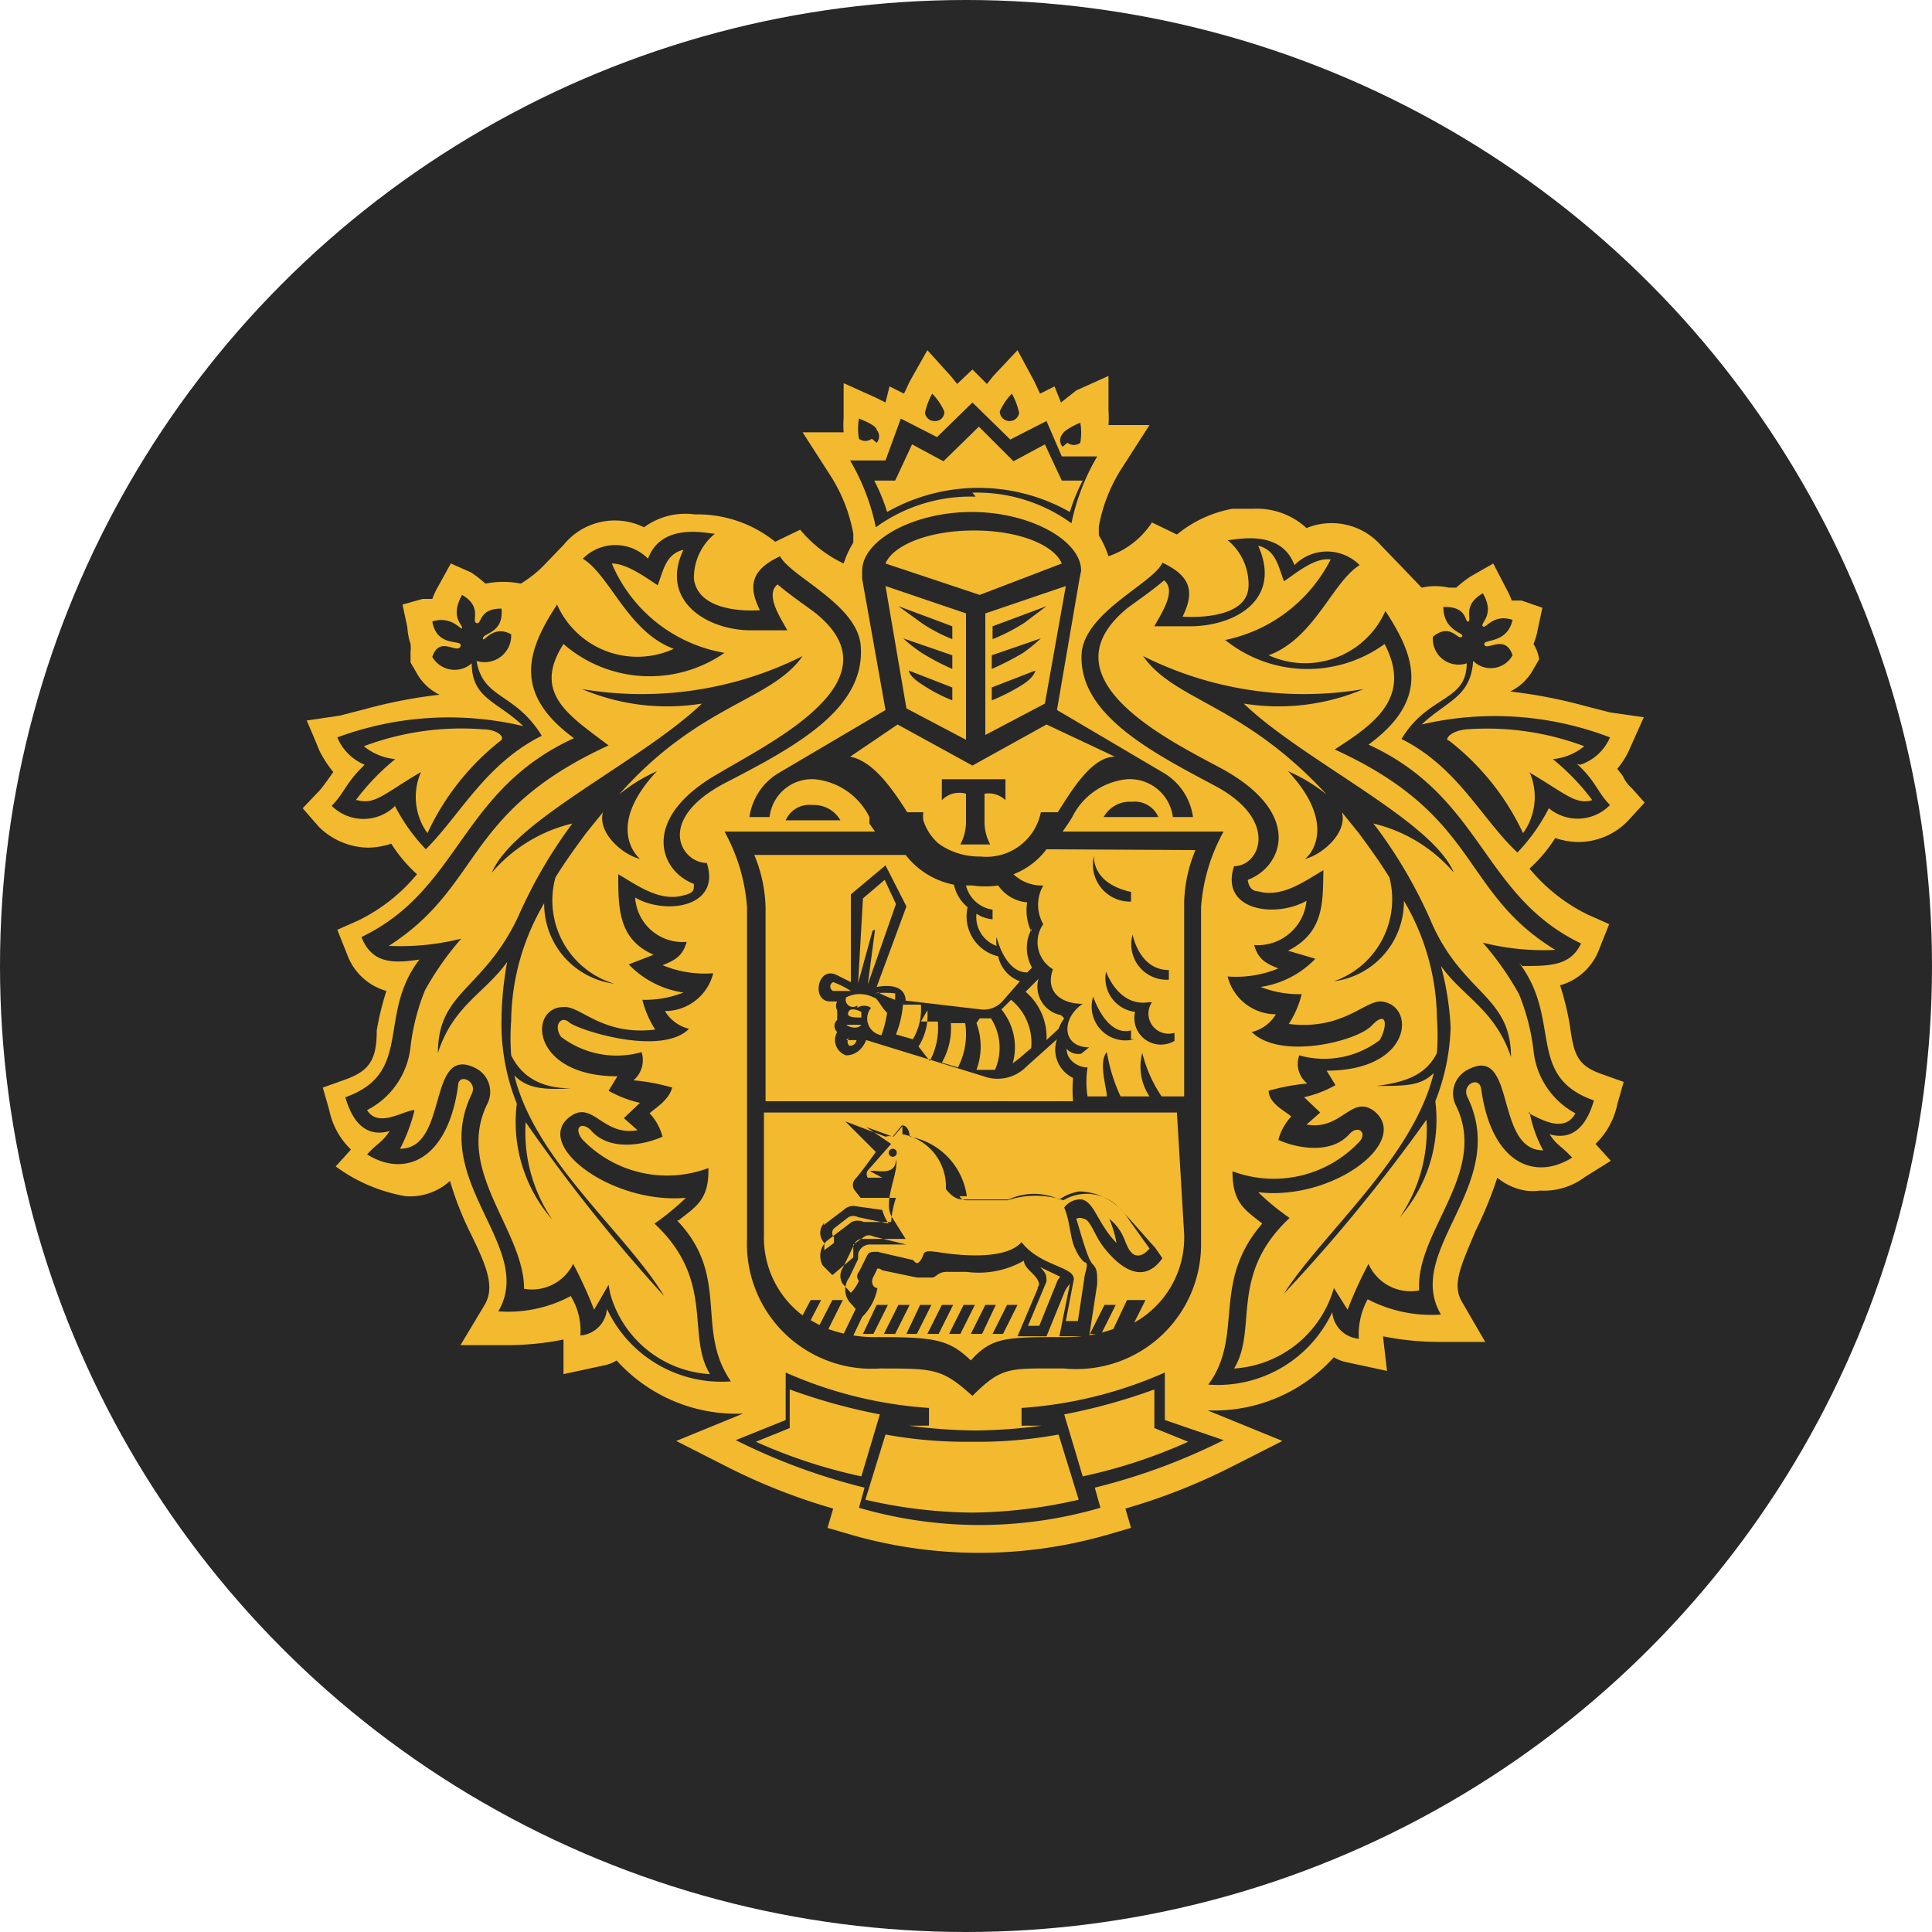 <svg id="Слой_1" data-name="Слой 1" xmlns="http://www.w3.org/2000/svg" viewBox="0 0 24 24"><defs><style>.cls-1,.cls-4{fill:#282828;}.cls-2,.cls-3{fill:#f3ba2f;}.cls-3,.cls-4{fill-rule:evenodd;}</style></defs><title>tinkoff</title><circle class="cls-1" cx="12" cy="12" r="12"/><path class="cls-2" d="M20.27,9.79a.42.42,0,0,1-.11-.15l-.07-.09a1,1,0,0,0,.16-.26l.17-.38L20,8.85l-.31-.08a6.15,6.15,0,0,0-.93-.18.65.65,0,0,0,.29-.28l.07-.12A.51.51,0,0,0,19.05,8a.84.84,0,0,0,.05-.17l.06-.28-.26-.09-.12,0a1,1,0,0,0-.07-.15L18.55,7l-.28.16a1.41,1.41,0,0,0-.18.14H18a.77.77,0,0,0-.34,0l-.23-.24-.27-.28a.82.82,0,0,0-.93-.22.91.91,0,0,0-.66-.24l-.26,0a1.52,1.52,0,0,0-.69.32l-.31-.15a1.05,1.05,0,0,1-.54.42,1.23,1.23,0,0,0-.12-.26l0-.11a2,2,0,0,1,.27-.7l.36-.56-.51,0a1.21,1.21,0,0,0,0-.18l0-.43-.4.18L13.18,5,13.1,4.8l-.18.09-.07-.15-.21-.39-.3.32-.08.1-.18-.18-.19.18-.08-.1-.29-.32-.22.39-.07.15-.18-.09L11,5l-.12-.06-.4-.18,0,.43a1.21,1.21,0,0,0,0,.18l-.51,0,.36.56a2,2,0,0,1,.27.7l0,.11a1.23,1.23,0,0,0-.12.26,1.58,1.58,0,0,1-.54-.42l-.31.15a1.54,1.54,0,0,0-1-.34A.87.87,0,0,0,8,6.55.82.82,0,0,0,7,6.77l-.27.28a1.57,1.57,0,0,1-.26.2,1.12,1.12,0,0,0-.44,0,1.41,1.41,0,0,0-.18-.14L5.6,7l-.16.29a1,1,0,0,0-.07.15l-.12,0L5,7.51l.06.28A.84.84,0,0,0,5.1,8a.36.36,0,0,1,0,.09l0,.14.07.12a.65.65,0,0,0,.29.28,6.15,6.15,0,0,0-.93.18l-.31.08-.41.06.09.21.07.17a1.45,1.45,0,0,0,.17.26s-.13.19-.18.24l-.2.21.2.23a.89.89,0,0,0,.61.26.93.93,0,0,0,.29-.05,1.82,1.82,0,0,0,.32.38,2.19,2.19,0,0,1-.72.57l-.27.12.12.3a.73.73,0,0,0,.49.46,3.48,3.48,0,0,0-.12.49c0,.35-.08.5-.39.61l-.28.1.08.28a.94.94,0,0,0,.27.49l-.19.21a2.06,2.06,0,0,0,.87.37.74.74,0,0,0,.55-.19,3.94,3.94,0,0,0,.26.66c.2.41.3.66.17.88l-.3.5.59,0a3.58,3.58,0,0,0,.69-.07v0l0,.43.51-.11a.47.47,0,0,0,.15-.06,2,2,0,0,0,1.57.66h0l-.83.34.61.31a7.48,7.48,0,0,0,1.34.53l-.07.24.31.09a5.75,5.75,0,0,0,3.15,0l.31-.09-.07-.24a7.48,7.48,0,0,0,1.34-.53l.61-.31L15,17.52h0a2,2,0,0,0,1.57-.66.47.47,0,0,0,.15.06l.51.11-.05-.43v0a3.58,3.58,0,0,0,.69.07l.58,0-.29-.5c-.13-.22,0-.47.17-.88a5,5,0,0,0,.27-.66.74.74,0,0,0,.35.16.65.65,0,0,0,.18,0,.85.85,0,0,0,.56-.17l.32-.2-.19-.21a.94.94,0,0,0,.27-.49l.08-.28-.28-.1c-.31-.11-.34-.26-.39-.61a3.48,3.48,0,0,0-.12-.49.73.73,0,0,0,.49-.46l.12-.3-.27-.12a2.19,2.19,0,0,1-.72-.57,1.82,1.82,0,0,0,.32-.38.93.93,0,0,0,.29.05h0a.86.86,0,0,0,.61-.26l.21-.23Z"/><path class="cls-3" d="M9.51,13.68V11.27a1.8,1.8,0,0,0-.14-.65h1.87a1.09,1.09,0,0,0,1.67,0h1.87a1.8,1.8,0,0,0-.14.65v2.41ZM12.08,17c-.27-.26-.45-.29-1.15-.29a1.27,1.27,0,0,1-1.42-1.28V13.82h5.13v1.57a1.27,1.27,0,0,1-1.42,1.28c-.7,0-.88,0-1.14.29"/><path class="cls-2" d="M9.81,17.26v.48l-.42.17a6.49,6.49,0,0,0,1.31.43l.23-.77a7.2,7.2,0,0,1-1.12-.31"/><path class="cls-2" d="M12.08,17.91A5.54,5.54,0,0,1,11,17.82l-.25.81a6.06,6.06,0,0,0,1.33.16,6.12,6.12,0,0,0,1.32-.16l-.25-.81a5.5,5.5,0,0,1-1.07.09"/><path class="cls-2" d="M14.34,17.26a7.2,7.2,0,0,1-1.12.31l.23.77a6.49,6.49,0,0,0,1.31-.43l-.42-.17Z"/><path class="cls-2" d="M8.94,9.51c.65-.35,2.25-1.12,1.17-2-.15-.11-.31-.22-.45-.34-.17.13.06.45.12.57l-.45,0c-.55,0-1.14-.33-.84-1-.22.05-.25.26-.32.44C8,7.2,7.79,7,7.6,7a1.86,1.86,0,0,0,1.3,1A1.63,1.63,0,0,1,7,8c-.35.67.14,1,.61,1.31C5.75,10.09,6,11,4.83,11.75a3.08,3.08,0,0,0,.9-.09,3.7,3.7,0,0,0-.45.64,2.7,2.7,0,0,0-.18.7,1,1,0,0,1-.52.78c.14.26.46.06.59,0a2.16,2.16,0,0,1-.18.48c.61,0,.33-1.33.94-1a.33.33,0,0,1,.14.45c-.4.83.51,1.56.46,2.29a.57.57,0,0,0,.61-.31,5.24,5.24,0,0,1,.26.57L7.58,16a1.37,1.37,0,0,0,1.24,1c-.3-.49.07-1.16-.69-1.87a3,3,0,0,0,.39-.32c-.92.11-1.89-.62-1.45-1,.29-.23.41.24.85.16l-.17-.15.2-.19a1.43,1.43,0,0,1-.39-.15l.11-.18c-1.08,0-1.11-.83-.67-.86.21,0,.48.36,1.14.28A1.22,1.22,0,0,1,8,12.37a1.31,1.31,0,0,0,.51-.09,1.18,1.18,0,0,1-.68-.35l.31-.12c-.45-.23-.43-.62-.44-1,.24.14.52.35.82.26.07,0,.11-.06.12-.14-.43-.16-.71-.82.32-1.38m-.78.07c-.57.61-.33,1-.21,1.09-.21-.05-.53-.32-.46-.58l-.21.26c-.14.19-.27.37-.38.55a1.08,1.08,0,0,0,.69,1.29,1,1,0,0,1-.87-1,2.93,2.93,0,0,0-.41,1.46,2.86,2.86,0,0,0,0,.43c.13.26.36.36.75.41-.36,0-.55,0-.71-.16.25,1.05,1.39,2,1.86,2.74a20.67,20.67,0,0,1-1.77-2.16,1.93,1.93,0,0,0,.33,1.21,1.84,1.84,0,0,1-.44-1.44,2.69,2.69,0,0,1-.19-.92A4.25,4.25,0,0,1,6.25,12c-.28.39-.67.54-.86,1.13,0-.77.6-.78,1-1.7a5.63,5.63,0,0,1,.67-1.15,1.89,1.89,0,0,0-1,.61c.27-.65,1.87-1.39,2.61-2.1a2.71,2.71,0,0,1-1.49-.18A4.46,4.46,0,0,0,10,8.15c-.39.56-1.24.59-2.28,1.72a2.05,2.05,0,0,1,.47-.29"/><path class="cls-2" d="M19.05,13a2.7,2.7,0,0,0-.18-.7,3.7,3.7,0,0,0-.45-.64,3.08,3.08,0,0,0,.9.09c-1.19-.73-.92-1.66-2.74-2.49.48-.36,1-.64.62-1.31a1.63,1.63,0,0,1-1.95.11,1.9,1.9,0,0,0,1.31-1c-.2,0-.44.18-.58.27-.07-.18-.1-.39-.32-.44.3.63-.29,1-.85,1l-.44,0c.06-.12.29-.44.12-.57-.14.12-.3.23-.45.34-1.08.84.52,1.61,1.17,2,1,.56.75,1.22.32,1.38,0,.08.05.11.12.14.3.09.58-.12.82-.26,0,.42,0,.81-.44,1l.31.12c-.27.2-.35.31-.67.35a1.23,1.23,0,0,0,.5.09,1.22,1.22,0,0,1-.16.37c.66.08.93-.3,1.14-.28.44,0,.41.86-.67.86l.11.18a1.43,1.43,0,0,1-.39.15l.2.19-.17.15c.44.08.56-.39.85-.16.44.35-.53,1.08-1.45,1a3,3,0,0,0,.39.32c-.76.71-.39,1.38-.69,1.87a1.38,1.38,0,0,0,1.24-1l.18.31A5.24,5.24,0,0,1,17,15.7a.57.57,0,0,0,.61.31c-.05-.73.86-1.46.46-2.29a.33.33,0,0,1,.14-.45c.62-.31.33,1,.94,1a1.62,1.62,0,0,1-.17-.48c.13,0,.44.23.58,0a1,1,0,0,1-.52-.78M17.9,12a3.61,3.61,0,0,1,.07.84,2.69,2.69,0,0,1-.19.92,1.84,1.84,0,0,1-.44,1.44,1.93,1.93,0,0,0,.33-1.21A20.67,20.67,0,0,1,15.9,16.1c.47-.78,1.61-1.69,1.86-2.74-.16.16-.35.18-.71.16.39,0,.62-.15.75-.41a2.86,2.86,0,0,0,0-.43,2.93,2.93,0,0,0-.41-1.46,1,1,0,0,1-.87,1,1.08,1.08,0,0,0,.69-1.29c-.11-.18-.24-.36-.38-.55l-.21-.26c.07.26-.25.53-.46.58.12-.11.36-.48-.21-1.09a2.05,2.05,0,0,1,.47.29c-1-1.13-1.89-1.16-2.28-1.72a4.46,4.46,0,0,0,2.74.41,2.71,2.71,0,0,1-1.49.18c.74.71,2.34,1.45,2.61,2.1a1.89,1.89,0,0,0-1-.61,5.91,5.91,0,0,1,.67,1.15c.43.92,1,.93,1,1.7-.2-.6-.59-.74-.87-1.13"/><path class="cls-2" d="M12.91,10.62a1,1,0,0,1-.83.39l-.24,0a.53.53,0,0,0,.17.28.51.51,0,0,0,.38.61.42.42,0,0,0,.27.31l-.21.24a.31.31,0,0,1-.27.11l-.94-.11c0-.1-.07-.22-.36-.17l.37-1L11,10.75l-.43.36,0,1.09-.18-.09c-.24-.11-.31.33-.08.33h.09a.11.11,0,0,0,0,.11s0,.09,0,.12a.1.1,0,0,0,0,.15.2.2,0,0,0,.11.29c.14,0,.22-.11.25-.19l1.46.45a.5.5,0,0,0,.53-.12l.38-.34a.39.39,0,0,0,.19.48,2,2,0,0,0,0,.29h1.32V11.27a1.8,1.8,0,0,1,.14-.65H12.91Z"/><path class="cls-2" d="M10.72,14.66l0,0c0,.05.06,0,.11,0l.07,0s.31.08.32-.15c0,.17-.17.52-.05.72l.17.27h-.53a.11.11,0,0,0-.11.07l-.14.29a.18.18,0,0,0,0,.2l.1.11a.5.5,0,0,0,.1-.15l0,0a.08.08,0,0,1,0-.11l.09-.18c0-.07.06-.08.14-.07l.43.1s.08,0,.11,0,.15-.1.25-.09.78.09,1-.13c.23.3.68.3.65.46l-.1.52h.15l.08-.53c0-.06.05-.15,0-.2a.42.42,0,0,1-.1-.14c-.08-.14-.07-.35-.15-.54a.25.25,0,0,1,.22-.1c.16,0,.2.31.43.54a1.49,1.49,0,0,0-.09-.3.63.63,0,0,1,.19.26c0,.08,0,.15.13.19s.12,0,.18-.08l-.25-.35a.72.72,0,0,0-.62-.35.48.48,0,0,0-.25.09.75.75,0,0,0-.63,0l-.58,0c-.11,0-.2-.13-.2-.13a.66.66,0,0,0-.54-.68s0-.09,0-.12l-.12.15L10.76,14l.26.21-.29.33a.08.08,0,0,0,0,.09"/><path class="cls-2" d="M10.35,15.34a.18.18,0,0,0,0,.25l0,.09.12-.1,0-.06a.08.08,0,0,1,0-.11l.18-.14a.13.13,0,0,1,.12,0l.38.08a.51.51,0,0,1-.08-.17l-.36-.05a.18.18,0,0,0-.12.05Z"/><path class="cls-2" d="M12.77,16.47h.14l.23-.57,0,0-.25-.12c.06.08.11.11.08.18Z"/><path class="cls-2" d="M12.89,8.8l.27-1.52-1,.34V9.19Zm-.57-1L13,7.53l-.28.21a2.34,2.34,0,0,1-.39.2Zm0,.36.61-.21a2.08,2.08,0,0,1-.22.18,3.64,3.64,0,0,1-.39.2Zm0,.4.54-.21s0,.07-.15.17a2.34,2.34,0,0,1-.39.2Z"/><path class="cls-2" d="M11.1,10.15l0,0h.2v0a.38.38,0,0,0,0,.1.64.64,0,0,0,.19.29.87.87,0,0,0,.52.16.69.69,0,0,0,.75-.55v0H13l0,0c.19-.3.43-.64.71-.69L13,9l-.93.51L11.15,9l-.76.44c.28,0,.52.39.71.69"/><path class="cls-2" d="M12,9.19V7.62l-1-.34.27,1.52Zm-.17-.49a2,2,0,0,1-.38-.2c-.16-.1-.16-.17-.16-.17l.54.21Zm0-.92v.16a2,2,0,0,1-.38-.2l-.29-.21Zm0,.36v.17a3,3,0,0,1-.38-.2,1.79,1.79,0,0,1-.23-.18Z"/><path class="cls-2" d="M12.08,6.6c-.58,0-1,.19-1.1.41l1.1.44L13.17,7c-.09-.22-.52-.41-1.09-.41"/><path class="cls-2" d="M12.08,6a2.34,2.34,0,0,1,1.13.3,1.68,1.68,0,0,1,.16-.39l-.26,0-.21-.45-.39.21-.43-.43-.44.43-.39-.21L11,5.92l-.26,0a2.27,2.27,0,0,1,.16.39A2.35,2.35,0,0,1,12.08,6"/><path class="cls-2" d="M19.25,9.43a.72.72,0,0,0,.39-.16,3.44,3.44,0,0,0-1.46-.21c-.18,0-.28.1-.22.14a3.14,3.14,0,0,1,.91,1.15A.77.77,0,0,0,19,9.59c.46.27.58.41.79.35a2.85,2.85,0,0,0-.49-.51"/><path class="cls-2" d="M5.28,10.35A3.14,3.14,0,0,1,6.19,9.2c.06,0,0-.12-.22-.14a3.44,3.44,0,0,0-1.46.21.72.72,0,0,0,.39.16,2.85,2.85,0,0,0-.49.51c.22.06.33-.08.79-.35a.77.77,0,0,0,.08.76"/><path class="cls-4" d="M8.43,15.16c.21-.17.38-.25.37-.65a1.46,1.46,0,0,1-1.57-.36c-.11-.15,0-.22.11-.11.25.29.72.16.89.08a.68.68,0,0,0-.16-.29c.06-.06.24-.16.28-.32a2.52,2.52,0,0,0-.48-.09.33.33,0,0,0,.1-.35,1.14,1.14,0,0,1-1-.19c-.1-.14,0-.27.1-.18s1.14.43,1.49.08a.48.48,0,0,1-.3-.22.62.62,0,0,0,.6-.47,1.37,1.37,0,0,1-.63-.1c.15-.06.25-.11.3-.29a.59.59,0,0,1-.64-.55c.38.22,1.07.12.89-.43-.32,0-.65-.54.24-1S10.77,8.79,10.69,8c-.06-.5-.87-.84-1-1.09-.34.16-.41.35-.25.67,0,0-.76.07-.82-.39a.71.71,0,0,1,.26-.56c-.09,0-.66-.15-.83.31a.57.57,0,0,0-.81,0c.34.21.56.91,1.13,1.12a1.09,1.09,0,0,1-1.45-.55c-.36.55-.57,1.09.21,1.66-1.42.65-1.41,1.88-2.64,2.47.13.33.39.33.72.28-.53.69-.07,1.41-.92,1.71.08.28.24.51.55.42-.09.14-.14.14-.28.29.46.29,1,.08,1.13-.85,0-.17.25-.06.17.1-.53,1.09.8,1.9.33,2.7a1.65,1.65,0,0,0,.9-.19.83.83,0,0,1,.12.49.36.36,0,0,0,.33-.33,1.57,1.57,0,0,0,1.54.9c-.45-.65,0-1.3-.67-2m-.85.8-.18.31a5.24,5.24,0,0,0-.26-.57.57.57,0,0,1-.61.31c0-.73-.86-1.46-.46-2.29a.33.33,0,0,0-.14-.45c-.61-.31-.33,1-.94,1a2.16,2.16,0,0,0,.18-.48c-.13,0-.45.23-.59,0A1,1,0,0,0,5.1,13a2.7,2.7,0,0,1,.18-.7,3.7,3.7,0,0,1,.45-.64,3.08,3.08,0,0,1-.9.09C6,11,5.75,10.09,7.56,9.26,7.09,8.9,6.6,8.62,7,8a1.63,1.63,0,0,0,2,.11A1.86,1.86,0,0,1,7.6,7c.19,0,.43.18.57.27.07-.18.1-.39.32-.44-.3.63.29,1,.84,1l.45,0c-.06-.12-.29-.44-.12-.57.14.12.3.23.45.34,1.08.84-.52,1.61-1.17,2-1,.56-.75,1.22-.32,1.38,0,.08,0,.11-.12.14-.3.09-.58-.12-.82-.26,0,.42,0,.81.44,1l-.31.12a1.18,1.18,0,0,0,.68.35,1.31,1.31,0,0,1-.51.09,1.22,1.22,0,0,0,.16.37c-.66.08-.93-.3-1.14-.28-.44,0-.41.86.67.86l-.11.18a1.43,1.43,0,0,0,.39.15l-.2.19.17.15c-.44.08-.56-.39-.85-.16-.44.35.53,1.08,1.45,1a3,3,0,0,1-.39.32c.76.71.39,1.38.69,1.87a1.37,1.37,0,0,1-1.24-1"/><path class="cls-4" d="M6.39,13.36c.16.16.35.18.71.16-.39,0-.62-.15-.75-.41a2.86,2.86,0,0,1,0-.43,2.93,2.93,0,0,1,.41-1.46,1,1,0,0,0,.87,1A1.08,1.08,0,0,1,6.9,10.9c.11-.18.24-.36.38-.55l.21-.26c-.07.26.25.53.46.58-.12-.11-.36-.48.21-1.09a2.05,2.05,0,0,0-.47.29c1-1.13,1.89-1.16,2.28-1.72a4.46,4.46,0,0,1-2.74.41,2.71,2.71,0,0,0,1.49.18c-.74.71-2.34,1.45-2.61,2.1a1.89,1.89,0,0,1,1-.61,5.91,5.91,0,0,0-.67,1.15c-.43.92-1,.93-1,1.7.19-.59.58-.74.86-1.13a4.25,4.25,0,0,0-.07.84,2.69,2.69,0,0,0,.19.92,1.84,1.84,0,0,0,.44,1.44,1.93,1.93,0,0,1-.33-1.21A20.67,20.67,0,0,0,8.25,16.1c-.47-.78-1.61-1.69-1.86-2.74"/><path class="cls-4" d="M17.06,10.23a1.89,1.89,0,0,1,1,.61c-.27-.65-1.87-1.39-2.61-2.1a2.71,2.71,0,0,0,1.49-.18,4.46,4.46,0,0,1-2.74-.41c.39.56,1.24.59,2.28,1.72A2.05,2.05,0,0,0,16,9.58c.57.61.33,1,.21,1.09.21-.05.53-.32.46-.58l.21.26c.14.19.27.37.38.55a1.08,1.08,0,0,1-.69,1.29,1,1,0,0,0,.87-1,2.93,2.93,0,0,1,.41,1.46,2.86,2.86,0,0,1,0,.43c-.13.26-.36.36-.75.41.36,0,.55,0,.71-.16-.25,1.05-1.39,2-1.86,2.74a20.67,20.67,0,0,0,1.77-2.16,1.93,1.93,0,0,1-.33,1.21,1.84,1.84,0,0,0,.44-1.44,2.69,2.69,0,0,0,.19-.92A3.61,3.61,0,0,0,17.9,12c.28.39.67.54.87,1.13,0-.77-.61-.78-1-1.7a5.91,5.91,0,0,0-.67-1.15"/><path class="cls-4" d="M18.91,12c.34,0,.6,0,.73-.28-1.23-.59-1.22-1.82-2.64-2.47.78-.57.57-1.11.21-1.66a1.09,1.09,0,0,1-1.45.55c.57-.21.79-.91,1.13-1.12a.57.57,0,0,0-.81,0c-.17-.46-.74-.31-.83-.31a.71.71,0,0,1,.26.56c0,.46-.82.39-.82.39.16-.32.09-.51-.25-.67-.11.25-.92.59-1,1.09-.08.77.84,1.25,1.65,1.68s.56,1,.24,1c-.18.55.51.65.9.43a.61.61,0,0,1-.65.55c.05.18.15.23.3.29a1.37,1.37,0,0,1-.63.1.62.62,0,0,0,.6.47.48.48,0,0,1-.3.22c.35.35,1.3.12,1.49-.08s.2,0,.1.18a1.14,1.14,0,0,1-1,.19.31.31,0,0,0,.1.35,2.52,2.52,0,0,0-.48.09c0,.16.22.26.28.32a.68.68,0,0,0-.16.29c.17.08.64.21.89-.08.11-.11.22,0,.11.11a1.46,1.46,0,0,1-1.57.36c0,.4.16.48.37.65-.64.74-.22,1.39-.67,2a1.57,1.57,0,0,0,1.54-.9.36.36,0,0,0,.33.33.9.9,0,0,1,.11-.49,1.71,1.71,0,0,0,.91.19c-.47-.8.86-1.61.33-2.7-.08-.16.15-.27.17-.1.13.93.67,1.14,1.13.85-.14-.15-.19-.15-.28-.29.31.09.47-.14.55-.42-.85-.3-.39-1-.93-1.71M19,13.81a1.62,1.62,0,0,0,.17.48c-.61,0-.33-1.33-.94-1a.33.33,0,0,0-.14.45c.4.83-.51,1.56-.46,2.29A.57.57,0,0,1,17,15.7a5.24,5.24,0,0,0-.26.57L16.57,16a1.38,1.38,0,0,1-1.24,1c.3-.49-.07-1.16.69-1.87a3,3,0,0,1-.39-.32c.92.11,1.89-.62,1.45-1-.29-.23-.41.24-.85.16l.17-.15-.2-.19a1.43,1.43,0,0,0,.39-.15l-.11-.18c1.08,0,1.11-.83.67-.86-.21,0-.48.36-1.14.28a1.22,1.22,0,0,0,.16-.37,1.31,1.31,0,0,1-.51-.09,1.18,1.18,0,0,0,.68-.35L16,11.81c.46-.23.43-.62.44-1-.24.14-.52.35-.82.26-.07,0-.11-.06-.12-.14.43-.16.7-.82-.32-1.38-.65-.35-2.25-1.12-1.17-2,.15-.11.31-.22.45-.34.17.13-.06.45-.12.57l.44,0c.56,0,1.15-.33.85-1,.22.05.25.26.32.44.14-.09.38-.3.58-.27a1.9,1.9,0,0,1-1.31,1A1.63,1.63,0,0,0,17.2,8c.35.67-.14,1-.62,1.31,1.82.83,1.55,1.76,2.74,2.49a3.08,3.08,0,0,1-.9-.09,3.7,3.7,0,0,1,.45.64,2.7,2.7,0,0,1,.18.7,1,1,0,0,0,.52.78c-.14.26-.45.06-.58,0"/><path class="cls-4" d="M10.34,15.84l.26-.22,0-.08c0-.06,0-.06,0-.08l.14-.1a.11.11,0,0,1,.11,0l.41.1h-.44a.15.15,0,0,0-.16.12l0,.06-.11.23a.25.25,0,0,0,0,.3l.08.09-.16.33h.13l.11-.23A.67.67,0,0,0,10.9,16c-.05,0-.08-.06-.06-.12l.05-.1s0-.05.07,0l.43.09c.06,0,.14,0,.19,0s.07-.08.21-.07l.22,0a1.13,1.13,0,0,0,.71-.14c0,.09.13.16.17.24s0,.06,0,.11l-.25.59H13l.22-.54a.35.35,0,0,1,.07-.11l-.13.65h.37l.1-.65c0-.14,0-.19-.06-.25s-.15-.4-.2-.56a.1.1,0,0,1,.09,0c.08,0,.14.21.24.34s.45.56.74.15l-.09-.13-.09-.1s-.27-.31-.37-.41a.56.56,0,0,0-.68-.08,1.09,1.09,0,0,0-.69,0l-.52,0a.09.09,0,0,1-.08-.05l.09,0a.87.87,0,0,0-.71-.74s0-.12-.08-.14l-.12.14a.19.19,0,0,0-.1,0l-.5-.19.38.38s-.2.28-.26.34a.11.11,0,0,0,0,.14l.07.09s.08,0,.15,0l.08,0s.16,0,.21,0a1.22,1.22,0,0,0-.06.3l-.34,0a.18.18,0,0,0-.15,0l-.29.22a.25.25,0,0,0-.07.32Zm2.8.06-.23.57h-.14l.23-.55c0-.07,0-.1-.08-.18l.25.12,0,0m-2.21-1.23-.07,0s-.07,0-.11,0l0,0a.08.08,0,0,1,0-.09l.29-.33L10.76,14l.33.12.12-.15s0,.12,0,.12a.66.66,0,0,1,.54.68s.09.13.2.13l.58,0a.75.75,0,0,1,.63,0,.6.6,0,0,1,.25-.1.75.75,0,0,1,.62.36l.25.35c-.06.07-.12.1-.18.08s-.1-.11-.13-.19a.63.63,0,0,0-.19-.26,1.49,1.49,0,0,1,.09.3c-.23-.23-.27-.5-.43-.54a.25.25,0,0,0-.22.1c.08.19.07.4.15.54a.42.42,0,0,0,.1.14c.07,0,0,.14,0,.2l-.08.53h-.15l.1-.52c0-.16-.42-.16-.65-.46-.19.22-.74.17-1,.13s-.19,0-.25.09-.08,0-.11,0l-.43-.1c-.08,0-.11,0-.14.07l-.09.18a.08.08,0,0,0,0,.11l0,0a.5.5,0,0,1-.1.15l-.1-.11a.18.18,0,0,1,0-.2l.14-.29a.11.11,0,0,1,.11-.07h.53l-.17-.27c-.12-.2.09-.55.05-.72,0,.23-.28.12-.32.15m-.58.67.25-.19a.18.18,0,0,1,.12-.05l.36.05a.51.51,0,0,0,.08.17l-.38-.08a.13.13,0,0,0-.12,0l-.18.14a.08.08,0,0,0,0,.11l0,.07-.12.09,0-.09a.18.18,0,0,1,0-.25"/><path class="cls-4" d="M11.45,8.5a2,2,0,0,0,.38.2V8.54l-.54-.21s0,.07.16.17"/><path class="cls-4" d="M11.83,8.31V8.14l-.61-.21a1.79,1.79,0,0,0,.23.18,3,3,0,0,0,.38.2"/><path class="cls-4" d="M11.83,7.94V7.78l-.67-.25.29.21a2,2,0,0,0,.38.2"/><path class="cls-4" d="M13.71,10.15h.68a.32.32,0,0,0-.33-.19.37.37,0,0,0-.35.19"/><path class="cls-4" d="M13,7.53l-.67.25v.16a2.34,2.34,0,0,0,.39-.2L13,7.53"/><path class="cls-4" d="M12.86,8.33l-.54.21V8.7a2.34,2.34,0,0,0,.39-.2c.15-.1.15-.17.15-.17"/><path class="cls-4" d="M12.93,7.93l-.61.21v.17a3.64,3.64,0,0,0,.39-.2,2.08,2.08,0,0,0,.22-.18"/><path class="cls-4" d="M10.09,10a.32.32,0,0,0-.33.19h.68a.38.38,0,0,0-.35-.19"/><path class="cls-4" d="M13.43,7.09c0-.38-.64-.73-1.36-.73s-1.36.35-1.36.73l0,.1L11,8.82l-1.34.79a.76.76,0,0,0-.35.54h.25a.53.53,0,0,1,.56-.47.85.85,0,0,1,.68.47l0,.08.07.1H9a2.27,2.27,0,0,1,.28.94v4.12A1.55,1.55,0,0,0,10.93,17c.68,0,.77,0,1.15.34.37-.37.46-.34,1.14-.34a1.55,1.55,0,0,0,1.7-1.57V11.27a2.27,2.27,0,0,1,.28-.94h-2l.07-.1.05-.08A.85.85,0,0,1,14,9.68a.54.54,0,0,1,.57.47h.25a.76.76,0,0,0-.35-.54l-1.34-.79.28-1.63ZM11,7.28l1,.34V9.19l-.74-.39Zm.25,3.34a1,1,0,0,0,.6.37.5.5,0,0,0,.17.28.51.51,0,0,0,.38.61.42.42,0,0,0,.27.31l-.21.24a.31.31,0,0,1-.27.11l-.94-.11c0-.1-.07-.22-.36-.17l.37-1L11,10.75l-.43.36,0,1.09-.18-.09c-.24-.11-.31.33-.08.33h.09a.11.11,0,0,0,0,.11s0,.09,0,.12a.1.1,0,0,0,0,.15.2.2,0,0,0,.11.29c.14,0,.22-.11.25-.19l1.46.45a.5.5,0,0,0,.53-.12l.38-.34a.39.39,0,0,0,.2.48,1.65,1.65,0,0,0,0,.29H9.51V11.27a1.8,1.8,0,0,0-.14-.65Zm1.57.91a.5.5,0,0,0,0,.49l-.06.06c-.28,0-.38-.44-.38-.44a.41.41,0,0,0,0,.11.38.38,0,0,1-.25-.4.43.43,0,0,0,.2.07l0-.12A.4.4,0,0,1,12,11h.08a1.13,1.13,0,0,0,.32,0,.49.49,0,0,0,.36.21.61.61,0,0,0,.05.36m.41,1.08a.54.54,0,0,0-.07.13l-.15.14a.74.74,0,0,0-.26-.6l.16-.16,0,0a.36.36,0,0,0,.28.45m-.74-.07.12-.12a.69.69,0,0,1,.25.6l-.14.12-.09.07a.74.74,0,0,0-.14-.67m-.27.11h0l.14,0a.68.68,0,0,1,.05.64l-.18,0h-.05a.83.83,0,0,0,0-.58m-.32,0,.18,0a.9.9,0,0,1-.09.55l-.2-.06a.86.86,0,0,0,.11-.51m-.37,0,.21,0a.87.87,0,0,1-.1.49L11.41,13a.72.72,0,0,0,.11-.45m-.87-.06a.09.09,0,0,1-.14-.1.37.37,0,0,1,.34,0c.05,0,.1.13.17.19a1.43,1.43,0,0,1-.07.28.21.21,0,0,1-.13-.34.15.15,0,0,0-.17,0m-.14.4.13,0a.08.08,0,0,1-.09.07.07.07,0,0,1,0-.1m-.2-.58a.06.06,0,0,1,0-.11,1.12,1.12,0,0,1,.22.11s-.21,0-.25,0m.2.42c.05,0,.18,0,.18,0v0c-.06.08-.21,0-.18,0m.18-.09c-.09,0-.19,0-.16-.07s.16,0,.16,0Zm.14-1.08-.18.65.06-1.05.27-.23.14.3-.35,1,.09-.68c0-.05,0-.06,0,0m0,.79a1.14,1.14,0,0,1,.25,0s0,.08,0,.08a1.61,1.61,0,0,1-.21-.09m.31.15.22,0a.74.74,0,0,1-.1.43l-.21-.06a1.3,1.3,0,0,0,.09-.4m3.49,2.88a1.21,1.21,0,0,1-.62,1.1l.14-.28H14l-.17.36a1.81,1.81,0,0,1-.63.1c-.7,0-.88,0-1.14.29-.27-.26-.45-.29-1.15-.29a1.72,1.72,0,0,1-.62-.1h0l.18-.36h-.13l-.16.31-.11-.06.13-.25h-.13l-.1.19a1.21,1.21,0,0,1-.48-1V13.82h5.13Zm.14-4.77a1.8,1.8,0,0,0-.14.65v2.41h-.28a1.69,1.69,0,0,1-.24-.54.66.66,0,0,0,.09.54h-.36a2.12,2.12,0,0,1-.17-.55c-.11.12,0,.45,0,.55h-.24a1.13,1.13,0,0,1,0-.36c-.12,0-.26-.09-.26-.23a.2.2,0,0,0,.18.06l.1-.08c-.34,0-.35-.36-.08-.54-.27,0-.47-.15-.37-.43a.39.39,0,0,1-.12-.56.48.48,0,0,1,0-.48.51.51,0,0,1-.37-.14h0a.93.93,0,0,0,.41-.31Zm-1-1.16c-.28,0-.52.39-.71.69l0,0h-.21v0a.69.69,0,0,1-.75.55.87.87,0,0,1-.52-.16.64.64,0,0,1-.19-.29.38.38,0,0,1,0-.1v0h-.2l0,0c-.19-.3-.43-.64-.71-.69L11.15,9l.93.51L13,9Zm-.87-.66-.74.39V7.62l1-.34Zm-.81-1.35L11,7c.09-.22.52-.41,1.1-.41s1,.19,1.09.41Z"/><path class="cls-4" d="M14.52,12.17v-.12c-.37,0-.45-.44-.45-.44a.44.44,0,0,0,.45.56"/><path class="cls-4" d="M14.05,12.91l0-.11c-.31.08-.47-.42-.47-.42a.42.42,0,0,0,.51.53"/><path class="cls-4" d="M14.27,12.45c-.38.06-.53-.38-.53-.38a.42.42,0,0,0,.36.5.33.33,0,0,0,.49.36l0-.1a.25.25,0,0,1-.28-.38"/><path class="cls-4" d="M14.05,11.2v-.12c-.5-.11-.46-.45-.46-.45a.46.46,0,0,0,.46.57"/><polygon class="cls-4" points="10.89 16.21 10.72 16.57 10.85 16.57 11.03 16.21 10.89 16.21"/><polygon class="cls-4" points="11.16 16.21 10.98 16.57 11.12 16.57 11.3 16.21 11.16 16.21"/><polygon class="cls-4" points="12.24 16.21 12.06 16.57 12.2 16.57 12.37 16.21 12.24 16.21"/><polygon class="cls-4" points="12.51 16.21 12.33 16.57 12.46 16.57 12.64 16.21 12.51 16.21"/><polygon class="cls-4" points="11.97 16.21 11.79 16.57 11.93 16.57 12.11 16.21 11.97 16.21"/><polygon class="cls-4" points="13.54 16.57 13.68 16.57 13.86 16.21 13.72 16.21 13.54 16.57"/><polygon class="cls-4" points="11.43 16.21 11.26 16.57 11.39 16.57 11.57 16.21 11.43 16.21"/><polygon class="cls-4" points="11.7 16.21 11.52 16.57 11.66 16.57 11.84 16.21 11.7 16.21"/><path class="cls-4" d="M11.09,14.27a.05.05,0,0,0,0,.1.05.05,0,1,0,0-.1"/><path class="cls-4" d="M12.08,6.12a2,2,0,0,1,1.23.38,2.72,2.72,0,0,1,.32-.83l-.44,0L13,5.23l-.45.23L12.08,5l-.44.43-.45-.23L11,5.72l-.44,0a2.72,2.72,0,0,1,.32.83,2,2,0,0,1,1.24-.38m-1-.2.21-.45.39.21.44-.43.43.43.39-.21.21.45.26,0a2.27,2.27,0,0,0-.16.39,2.3,2.3,0,0,0-2.27,0,2.27,2.27,0,0,0-.16-.39Z"/><path class="cls-4" d="M12.53,5.23a.12.12,0,0,0,.13-.1.86.86,0,0,0-.09-.24.74.74,0,0,0-.15.22.12.12,0,0,0,.11.12"/><path class="cls-4" d="M13.26,5.5a.13.13,0,0,0,.16,0,.74.74,0,0,0,0-.25s-.19.08-.22.14a.12.12,0,0,0,0,.16"/><path class="cls-4" d="M11.62,5.23a.11.11,0,0,0,.11-.12.74.74,0,0,0-.15-.22.86.86,0,0,0-.09.24.12.12,0,0,0,.13.1"/><path class="cls-4" d="M10.89,5.5a.12.12,0,0,0,0-.16c0-.06-.22-.14-.22-.14a.74.74,0,0,0,0,.25.13.13,0,0,0,.16,0"/><path class="cls-4" d="M19.63,9.5A.61.61,0,0,0,20,9.16,4,4,0,0,0,17.66,9c.32-.3.61-.34.64-.79a.31.31,0,0,0,.49-.07c-.09-.27-.32-.05-.35-.13s.28,0,.35-.31c-.25-.08-.33.12-.37.08s.16-.14,0-.41c-.26.15-.13.33-.18.35s0-.19-.31-.18c0,.31.28.32.23.37s-.14-.18-.36,0a.32.32,0,0,0,.42.33c0,.48-.48.39-.81.94.7.35,1,1,1.44,1.41a2.28,2.28,0,0,0,.39-.55A.56.56,0,0,0,20,10c-.16-.16-.17-.29-.41-.51M19,9.59a.77.77,0,0,1-.08.76A3.14,3.14,0,0,0,18,9.2c-.06,0,0-.12.22-.14a3.44,3.44,0,0,1,1.46.21.72.72,0,0,1-.39.16,2.85,2.85,0,0,1,.49.51c-.21.06-.33-.08-.79-.35"/><path class="cls-4" d="M14.47,17.64v-.59a5.26,5.26,0,0,1-1.78.44l0,.22.25,0a6.59,6.59,0,0,1-.82.06,6.6,6.6,0,0,1-.83-.06l.25,0,0-.22a5.26,5.26,0,0,1-1.78-.44v.59l-.62.25a7.64,7.64,0,0,0,1.6.59l-.07.25a5.36,5.36,0,0,0,3,0l-.07-.25a7.64,7.64,0,0,0,1.6-.59Zm-5.08.27.42-.17v-.48a7.2,7.2,0,0,0,1.12.31l-.23.77a6.49,6.49,0,0,1-1.31-.43m2.69.88a6.06,6.06,0,0,1-1.33-.16l.25-.81a5.54,5.54,0,0,0,1.08.09,5.5,5.5,0,0,0,1.07-.09l.25.81a6.12,6.12,0,0,1-1.32.16m1.37-.45-.23-.77a7.2,7.2,0,0,0,1.12-.31v.48l.42.17a6.49,6.49,0,0,1-1.31.43"/><path class="cls-4" d="M4.9,10a2.28,2.28,0,0,0,.39.55c.43-.43.74-1.06,1.44-1.41C6.4,8.6,6,8.69,5.92,8.21a.33.33,0,0,0,.43-.33C6.12,7.75,6,8,6,7.93s.26-.06.23-.37c-.29,0-.24.2-.31.18s.08-.2-.18-.35c-.15.27,0,.36,0,.41s-.12-.16-.37-.08c.06.34.39.21.35.31s-.26-.14-.35.13a.32.32,0,0,0,.49.08c0,.44.32.47.64.78a4,4,0,0,0-2.31.14.63.63,0,0,0,.34.34c-.24.23-.25.35-.41.51a.56.56,0,0,0,.79,0m-.49-.07a2.85,2.85,0,0,1,.49-.51.72.72,0,0,1-.39-.16A3.44,3.44,0,0,1,6,9.06c.18,0,.28.1.22.14a3.14,3.14,0,0,0-.91,1.15.77.77,0,0,1-.08-.76c-.46.27-.57.41-.79.35"/><path class="cls-4" d="M11.7,9.68v.26A.3.3,0,0,1,12,9.86v.37a.62.62,0,0,1-.07.26h.37a.62.62,0,0,1-.07-.26V9.86a.3.3,0,0,1,.26.08V9.68H11.7Z"/></svg>